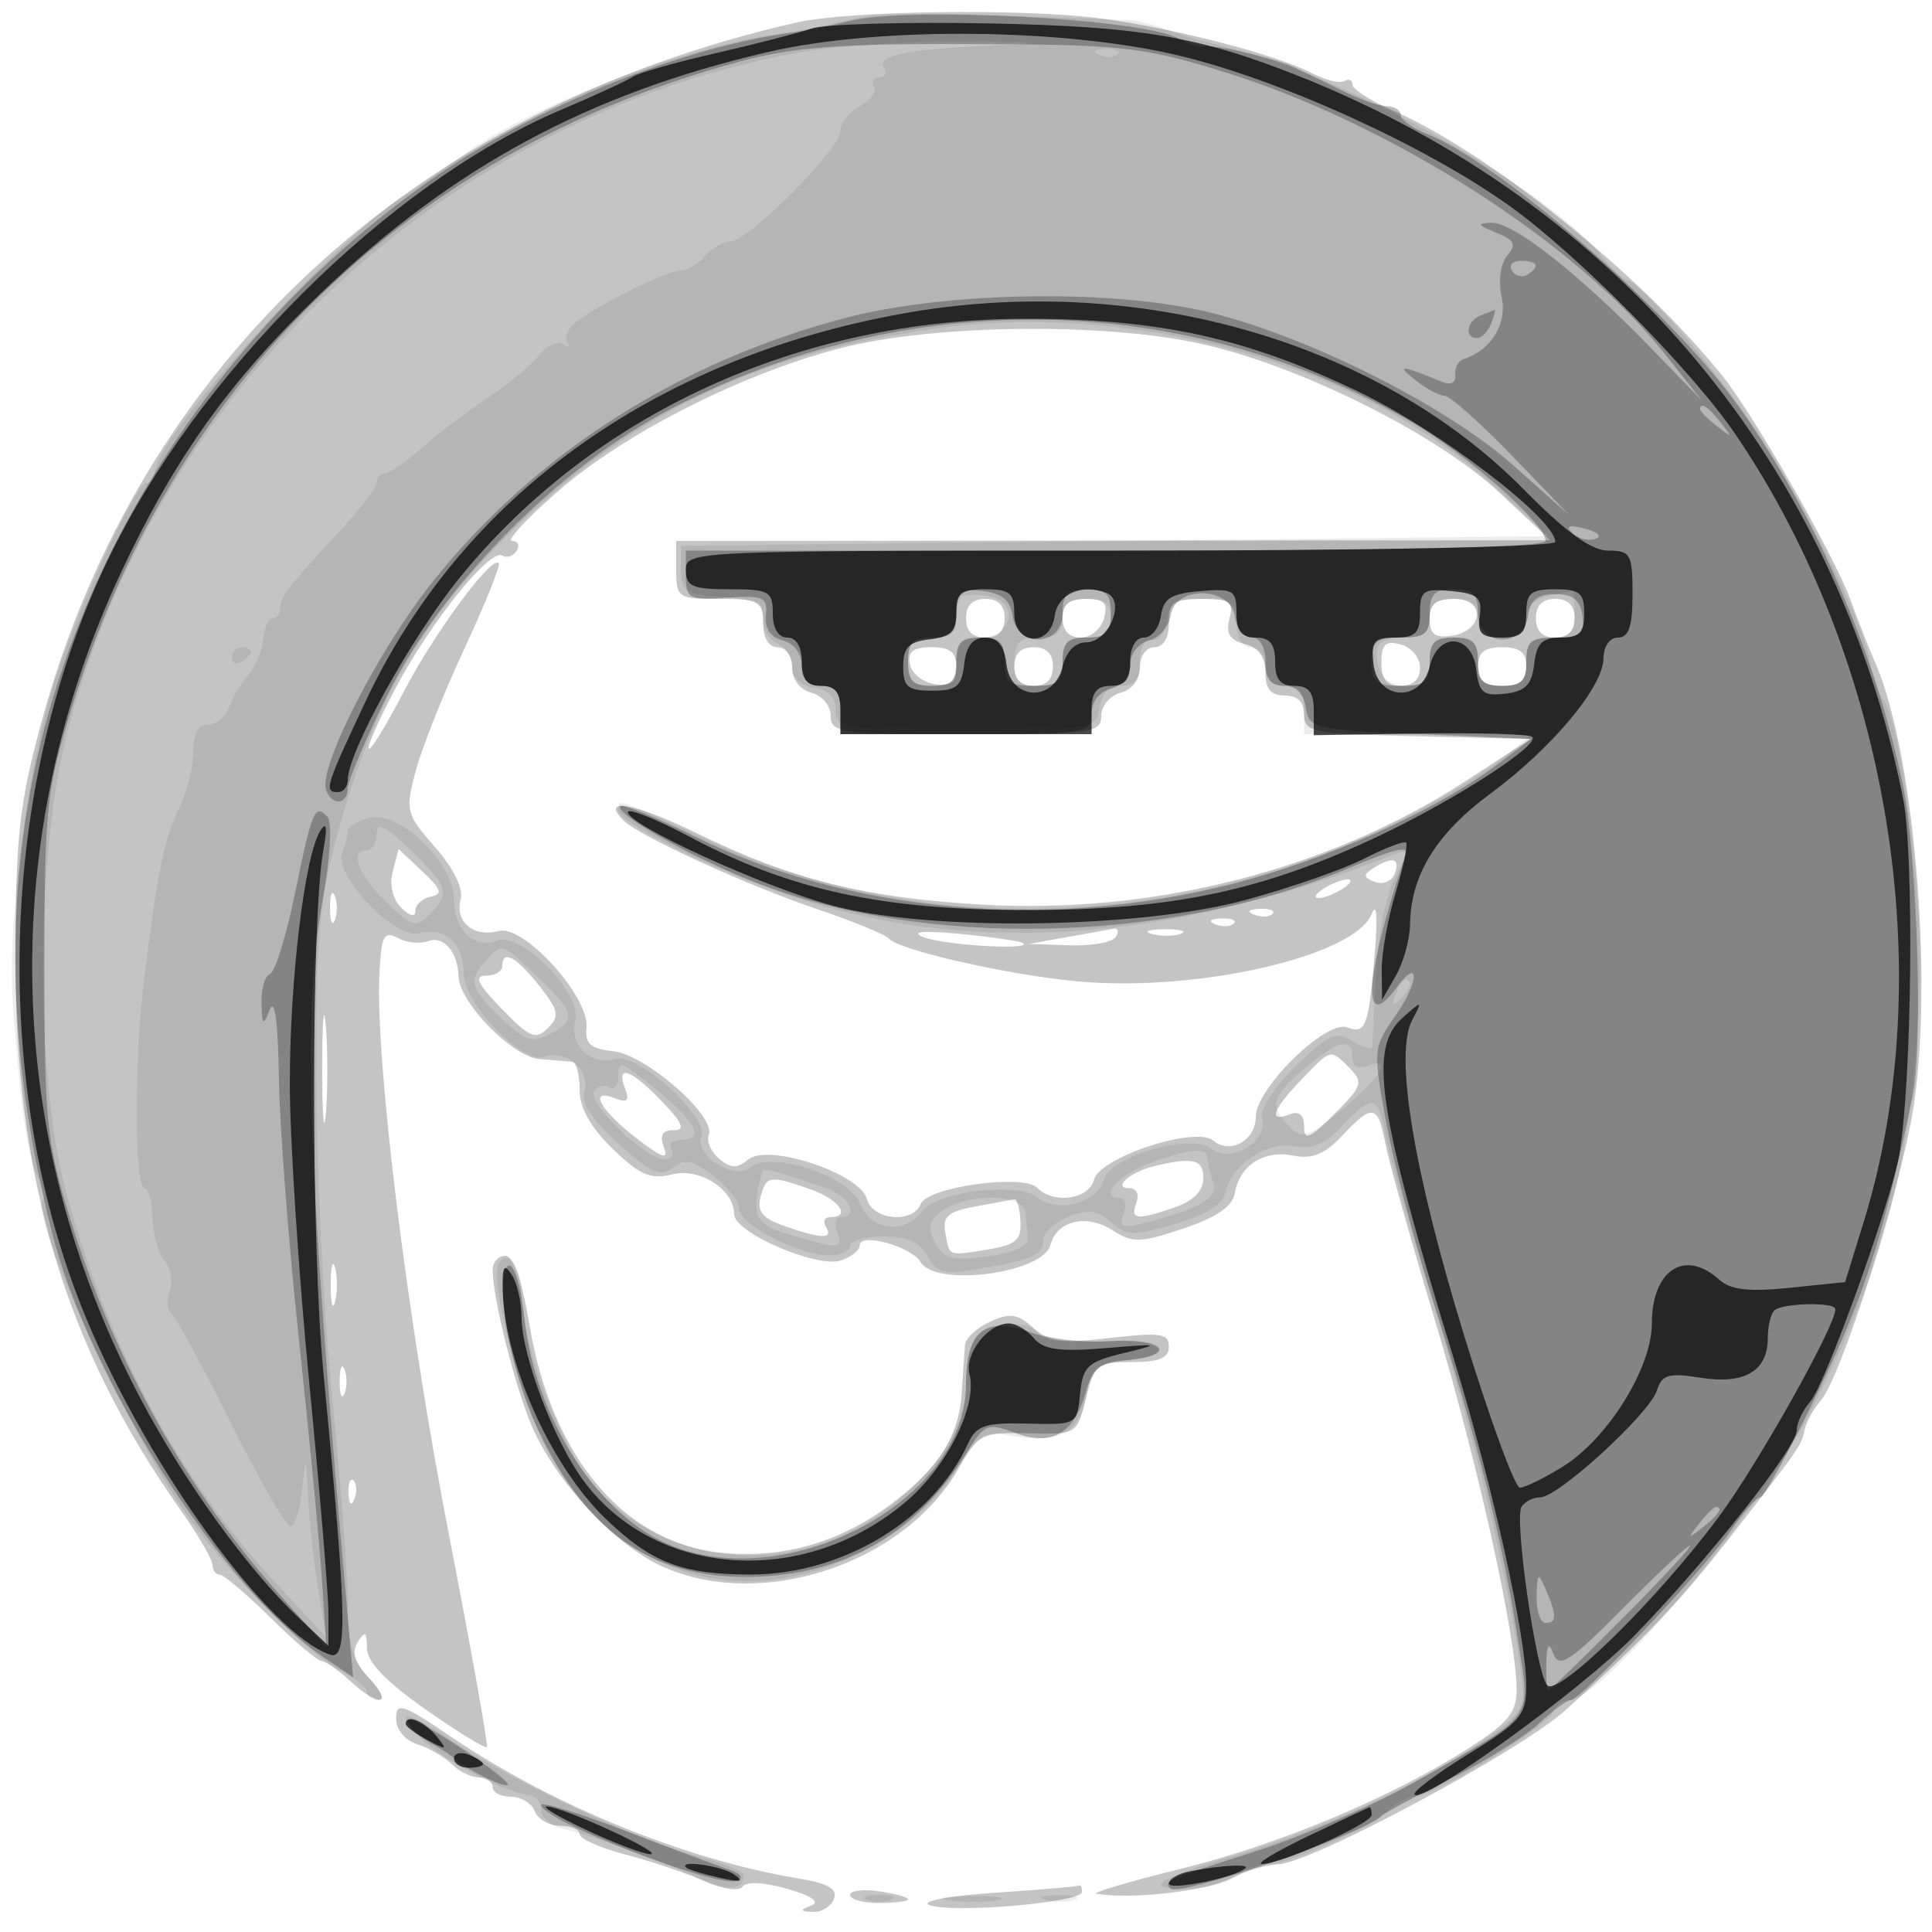 <svg xmlns="http://www.w3.org/2000/svg" width="200" height="200" fill="#000000"><path fill-opacity=".231" fill-rule="evenodd" d="M82.5 2.321C42.739 11.336 14.402 37.597 4.274 74.815 2.007 83.147 1.633 86.526 1.6 99c-.059 22.944 5.126 40.359 17.047 57.252 1.844 2.614 3.353 5.202 3.353 5.75 0 .549.337 1.002.75 1.006s2.775 2.009 5.25 4.455c2.475 2.445 4.856 4.467 5.292 4.492s1.758.945 2.938 2.045c2.955 2.753 4.617 2.531 1.99-.265-1.511-1.61-1.856-2.696-1.189-3.75.758-1.2.941-1.081.954.62.01 1.432 1.952 3.464 6.075 6.356 3.334 2.338 6.187 4.091 6.34 3.895.154-.196-1.644-10.256-3.996-22.356-4.235-21.788-7.56-48.682-7.128-57.644.193-4 .456-4.52 1.902-3.753.922.489 2.339.636 3.148.325 1.585-.608 3.077 1.115 3.137 3.621.065 2.725 5.603 8.382 8.41 8.592 1.445.108 2.964.233 3.377.278.413.044.75 1.343.75 2.885 0 1.88 1.129 3.898 3.428 6.126 2.79 2.705 3.929 3.197 6.118 2.648 2.904-.729 6.454 1.544 6.454 4.133 0 1.877 8.528 5.574 11.027 4.78 1.085-.344 1.973-1.054 1.973-1.577 0-1.358 5.337.113 6.3 1.737 1.559 2.63 12.673 1.167 13.441-1.77.665-2.542 3.744-3.26 6.463-1.507 2.042 1.316 2.849 1.294 7.292-.197 3.478-1.167 5.099-2.285 5.335-3.677.485-2.87 3.003-4.483 6.047-3.874 1.961.392 3.247-.13 5.051-2.05 3.144-3.347 3.722-3.251 4.47.74.343 1.824 2.644 10.036 5.114 18.25C153 151.484 157 169.573 157 174.947c0 2.302-.912 3.43-4.782 5.913-8.044 5.162-19.638 10.038-29.924 12.585-5.386 1.333-9.344 2.502-8.794 2.597 3.526.605 11.2-.244 13.767-1.525 1.672-.834 3.908-1.517 4.968-1.517 3.288 0 25.114-11.693 29.866-16 8.24-7.468 11.916-11.333 17.015-17.887 7.407-9.523 7.317-9.393 7.713-11.152.181-.804.923-2.136 1.65-2.961 2.127-2.415 8.268-21.818 9.596-30.321 2.09-13.376.031-37.176-3.995-46.179-.492-1.1-1.642-4.025-2.557-6.5-1.7-4.6-9.982-19.068-13.222-23.098-8.395-10.442-24.086-23.082-34.051-27.432-2.338-1.02-4.25-2.245-4.25-2.721 0-.477-.37-.639-.822-.359-.452.279-1.975-.091-3.385-.822-3.695-1.917-14.254-4.657-21.793-5.654-7.982-1.056-26.079-.823-31.5.407M87 36.047c-10.246 2.645-22.372 8.801-29.327 14.887C54.489 53.72 52.386 56 53.001 56c.614 0 .834.457.489 1.016-.346.559-1.009.781-1.475.493-1.26-.778-7.337 6.742-10.996 13.607-1.766 3.314-3.046 6.19-2.844 6.392s1.812-2.417 3.577-5.82c3.164-6.102 9.105-14.164 9.872-13.397.217.216-1.37 4.177-3.526 8.801-2.157 4.625-4.435 10.346-5.063 12.715-1.096 4.13-1.014 4.452 1.994 7.879 1.924 2.191 2.951 4.281 2.657 5.406-.616 2.356 1.341 3.975 3.971 3.287 2.591-.677 9.379 6.825 9.057 10.009-.169 1.668.416 2.18 2.786 2.436 3.367.363 10.617 6.708 9.875 8.641-.256.668.229 1.792 1.079 2.497 1.217 1.01 1.858 1.024 3.01.068 2.062-1.711 11.591 1.465 12.278 4.092.574 2.196 4.772 2.586 5.566.518.671-1.748 10.588-3.144 12.038-1.694 1.743 1.743 5.375 1.23 5.915-.835.606-2.317 10.49-5.562 12.319-4.045 1.774 1.473 4.42-.005 4.42-2.47 0-2.927 7.316-10.072 9.467-9.247 1.928.74 2.22-.06 2.862-7.849.304-3.687.176-5.188-.332-3.893-1.718 4.379-18.078 8.131-30.454 6.985-7.232-.67-18.668-3.275-19.541-4.452-.276-.373-3.652-1.749-7.502-3.059-7.264-2.47-18.308-7.528-19.933-9.129-2.531-2.491 1.133-1.848 7.651 1.344 9.665 4.733 17.207 6.624 29.282 7.343 17.842 1.061 36.106-3.591 50.248-12.797l6.669-4.342-11.708-.282c-10.884-.262-11.709-.42-11.709-2.25 0-1.301-.677-1.968-2-1.968-1.441 0-2-.667-2-2.383 0-1.592-.708-2.569-2.132-2.941-1.567-.41-1.989-1.104-1.594-2.617.466-1.781.079-2.059-2.868-2.059-2.966 0-3.406.323-3.406 2.5 0 1.556-.567 2.5-1.5 2.5-.856 0-1.5.899-1.5 2.094 0 1.252-.803 2.303-2 2.616-1.107.29-2 1.364-2 2.407 0 1.754-.956 1.883-14 1.883s-14-.129-14-1.883c0-1.043-.893-2.117-2-2.407-1.197-.313-2-1.364-2-2.616C82 67.899 81.356 67 80.5 67c-.933 0-1.5-.944-1.5-2.5 0-2.296-.367-2.5-4.5-2.5-4.333 0-4.5-.111-4.5-3v-3l45.25-.038 45.25-.038-5.347-4.987c-6.478-6.042-20.695-13.117-30.85-15.353-10.134-2.23-27.717-2.012-37.303.463M100 64q0 2 2 2t2-2-2-2-2 2m10 0c0 1.292.667 2 1.883 2 1.043 0 2.117-.893 2.407-2 .416-1.591.03-2-1.884-2-1.739 0-2.406.554-2.406 2m38 .07c0 1.571.539 1.992 2.24 1.75 3.324-.475 3.616-3.82.333-3.82-1.935 0-2.573.513-2.573 2.07m11-.07q0 2 2 2t2-2-2-2-2 2m-16 4.594c0 1.739.554 2.406 2 2.406 1.292 0 2-.667 2-1.883 0-1.043-.893-2.117-2-2.407-1.591-.416-2-.03-2 1.884m-48.813.156c.183.963 1.341 1.894 2.573 2.07 1.701.242 2.24-.179 2.24-1.75 0-1.557-.638-2.07-2.573-2.07-1.912 0-2.488.45-2.24 1.75M105 69q0 2 2 2t2-2-2-2-2 2m48 0c0 1.467.667 2 2.5 2s2.5-.533 2.5-2-.667-2-2.5-2-2.5.533-2.5 2M40.66 90.192c-.365 1.395-.023 2.873.87 3.766.909.909 1.47 1.035 1.47.33 0-.628.714-1.287 1.588-1.465 1.285-.261 1.119-.761-.87-2.625l-2.458-2.302zm101.506-.316c-1.085.688-1.054.953.167 1.422.826.317 1.75-.071 2.053-.861.618-1.612-.226-1.825-2.22-.561M137 92c-.825.533-1.05.969-.5.969s1.675-.436 2.5-.969 1.05-.969.5-.969-1.675.436-2.5.969M34.158 94c0 1.375.227 1.938.504 1.25.278-.687.278-1.812 0-2.5-.277-.687-.504-.125-.504 1.25m95.655.683c.721.289 1.584.253 1.916-.079s-.258-.568-1.312-.525c-1.165.048-1.402.285-.604.604m-4 1c.721.289 1.584.253 1.916-.079s-.258-.568-1.312-.525c-1.165.048-1.402.285-.604.604M95.5 96.98c1.892.832 11.303 1.427 10.417.659-.229-.199-3.117-.626-6.417-.949-3.811-.374-5.27-.268-4 .29m15 .02-4 .716 4.191.142c2.305.078 4.469-.308 4.809-.858s.254-.936-.191-.858-2.609.464-4.809.858m8.769-.307c.973.254 2.323.237 3-.037s-.119-.481-1.769-.461-2.204.244-1.231.498M52 100c0 .55-.763 1-1.696 1-1.278 0-.875.848 1.635 3.437 2.898 2.99 3.517 3.249 4.77 1.997s1.137-1.821-.885-4.381C53.428 99.019 52 98.253 52 100m-18.645 10.5c-.003 4.95.166 7.101.376 4.78.209-2.321.212-6.371.005-9-.206-2.629-.378-.73-.381 4.22m101.332 1.305c-3.005 3.137-3.433 4.419-1.187 3.557q1.498-.573 1.5 1.262c0 1.506.569 1.268 3.151-1.314 2.872-2.871 3.011-3.291 1.572-4.73-2.029-2.028-1.886-2.063-5.036 1.225m-69.982.869c.495 1.29.24 1.519-1.115.999-2.765-1.061-1.412 1.325 2.404 4.241 2.609 1.993 3.234 2.185 2.727.836-.462-1.227-.163-1.75.997-1.75 1.271 0 .987-.699-1.218-3-3.189-3.328-4.776-3.883-3.795-1.326m54.795 8.039c-2.504.602-4.414 2.287-2.593 2.287.751 0 1.062.638.731 1.5-.678 1.769.045 1.855 3.998.477 1.912-.667 2.935-1.712 2.935-3 0-1.97-1.049-2.231-5.071-1.264m-40.774 3.227c-.386 1.475.221 2.195 2.532 3 3.803 1.326 5.035 1.343 4.242.06-.34-.55-.141-1 .441-1 2.247 0 .91-1.856-2.09-2.902-4.208-1.467-4.535-1.413-5.125.842m22.274.95c-2.793.499-3.43 1.028-3.155 2.618.452 2.61.231 2.516 4.345 1.849 3.004-.488 3.562-.969 3.447-2.969-.075-1.313-.362-2.328-.637-2.256s-2.075.413-4 .758M34.232 133c0 1.925.206 2.713.457 1.75.252-.963.252-2.537 0-3.5-.251-.963-.457-.175-.457 1.75M51 131.451c0 2.904 2.305 12.094 4.06 16.19 2.425 5.657 8.557 12.269 13.44 14.493 10.234 4.661 25.014-.181 30.698-10.057 2.112-3.67 2.401-3.818 7.241-3.7 5.025.123 5.045.111 5.978-3.627.877-3.516 1.174-3.75 4.759-3.75 2.837 0 3.824-.413 3.824-1.598 0-1.366-.881-1.496-6.056-.896-5.036.585-6.383.407-8.004-1.06-1.602-1.45-2.391-1.561-4.444-.626-1.373.625-2.543 1.709-2.6 2.409-.058.699-.209 2.925-.337 4.947-.293 4.649-2.527 8.064-7.749 11.847-5.136 3.72-10.894 5.319-17.028 4.73-10.119-.972-17.66-9.854-19.953-23.5-.786-4.676-1.683-7.253-2.524-7.253-.718 0-1.305.653-1.305 1.451M35.158 143c0 1.375.227 1.938.504 1.25.278-.687.278-1.812 0-2.5-.277-.687-.504-.125-.504 1.25m.921 11.583c.048 1.165.285 1.402.604.605.289-.722.253-1.585-.079-1.917s-.568.258-.525 1.312M41 177.895c0 1.153.915 2.26 2.203 2.67 1.212.384 2.819 1.314 3.572 2.067.752.752 2.011 1.368 2.796 1.368.786 0 1.429.45 1.429 1s.852 1 1.893 1 2.152.675 2.469 1.5 1.489 1.5 2.607 1.5c1.117 0 2.031.392 2.031.87 0 .479 2.138 1.427 4.75 2.109s6.269 1.912 8.125 2.736c1.942.862 3.641 1.108 4 .581.372-.545 2.241-.451 4.614.231 2.531.728 3.445 1.361 2.5 1.731-1.232.483-1.206.598.154.663.904.043 1.889-.561 2.189-1.343.397-1.035-.595-1.611-3.643-2.114-11.655-1.922-25.502-7.563-35.939-14.64-5.068-3.436-5.75-3.665-5.75-1.929m47 18.278c0 .455 1.35.827 3 .827s3-.174 3-.387c0-.212-1.35-.584-3-.826s-3-.069-3 .386m15-.237c-4.684.311-7.74.877-6.807 1.261 2.223.915 15.807-.238 15.807-1.342 0-.47-.112-.771-.25-.669-.138.103-4.075.44-8.75.75"/><path fill-opacity=".077" fill-rule="evenodd" d="M88 2.023c-1.925.521-5.075 1.154-7 1.406-9.752 1.279-26.352 7.629-33.199 12.701-1.816 1.344-4.489 3.193-5.941 4.108C34.519 24.865 16 45.408 16 48.925c0 .591-.383 1.075-.852 1.075-1.013 0-6.311 11.255-9.061 19.248C2.931 78.421.658 95.373 1.361 104.5c.841 10.916 1.515 15.4 2.627 17.477.518.968.728 1.974.466 2.236-1.498 1.497 8.64 23.73 14.843 32.551 4.278 6.083 12.549 14.477 15.953 16.19 1.513.761 2.75 1.758 2.75 2.215s.528.831 1.174.831.196-1.042-1-2.314c-1.68-1.789-2.175-3.549-2.177-7.75-.002-2.99-.733-12.636-1.624-21.436s-1.626-23.65-1.632-33c-.01-14.268.333-18.276 2.132-24.942 3.608-13.367 8.495-21.994 17.595-31.058C65.18 42.839 78.11 36.601 97.075 33.978c20.387-2.819 43.887 3.824 57.485 16.25l5.769 5.272-44.915.5-44.914.5V59c0 2.226.465 2.534 4.25 2.807 3.461.251 4.25.675 4.25 2.282 0 1.086.675 2.233 1.5 2.549.825.317 1.5 1.397 1.5 2.399 0 1.13.856 1.945 2.25 2.143 1.477.21 2.25 1.007 2.25 2.32 0 1.901.667 2 13.5 2 13.239 0 13.506-.044 13.82-2.25.205-1.446 1.009-2.25 2.25-2.25 1.392 0 1.93-.697 1.93-2.5 0-1.443.518-2.394 1.226-2.25.675.137 1.381-.763 1.57-2 .279-1.829.984-2.25 3.774-2.25 2.992 0 3.43.319 3.43 2.5 0 1.556.567 2.5 1.5 2.5.833 0 1.5.889 1.5 2q0 2 2 2c1.467 0 2 .667 2 2.5V76l11.75.036 11.75.036-3 2.462c-1.65 1.355-5.925 3.983-9.5 5.841-22.968 11.935-50.711 12.903-72.888 2.544C63.874 82.603 64 82.646 64 83.841c0 1.255 8.529 5.598 16.754 8.532 18.761 6.691 39.983 5.392 63.467-3.885 1.613-.637 1.619-.475.102 2.567-.891 1.786-1.751 6.216-1.91 9.846s-.318 6.94-.352 7.357c-.033.418-.95.203-2.038-.475-1.733-1.083-2.457-.765-5.883 2.58-2.334 2.279-3.735 4.483-3.48 5.476.604 2.357-3.333 4.677-5.245 3.09-2.057-1.707-10.52.755-11.172 3.25-.609 2.328-4.789 3.443-6.764 1.804-2.016-1.673-10.5-.674-12.028 1.415-1.768 2.417-5.349 2-6.393-.745-1.097-2.886-9.208-5.604-11.369-3.81-1.69 1.403-5.851-1.257-5.086-3.25.767-2-6.684-8.691-8.901-7.994-2.52.793-4.794-1.386-4.145-3.971.707-2.816-5.592-9.212-8.118-8.243-2.355.904-4.439-1.12-4.439-4.311 0-3.732-5.713-9.223-8.765-8.425-1.229.321-2.235.945-2.235 1.386s-.254 1.464-.565 2.274c-.887 2.31 5.456 8.953 7.93 8.306 2.677-.7 4.635 1.035 4.635 4.107 0 3.192 6.16 9.538 8.418 8.671 2.161-.829 4.76 1.47 4.081 3.61-.368 1.16.789 2.928 3.549 5.422 3.362 3.037 4.361 3.481 5.57 2.477 1.188-.986 2-.831 4.178.795 1.487 1.11 2.704 2.641 2.704 3.402 0 1.627 6.017 4.784 9.25 4.853 1.237.026 2.25-.402 2.25-.952s1.559-1 3.465-1c2.461 0 3.78.589 4.554 2.035.903 1.688 1.719 1.929 4.785 1.413 6.036-1.017 7.196-1.507 7.196-3.04 0-.802 1.188-1.909 2.64-2.461 2.048-.779 3.033-.648 4.396.585 1.562 1.414 2.291 1.433 6.61.175 3.195-.931 4.976-2.037 5.211-3.237.559-2.849 4.31-5.376 7.147-4.814 1.811.358 3.175-.218 4.925-2.08 3.179-3.384 3.72-3.262 4.524 1.025.372 1.981 2.697 10.193 5.168 18.25 4.194 13.677 7.347 26.913 8.787 36.886.585 4.056.443 4.359-3.353 7.108-6.159 4.462-17.729 9.814-26.918 12.453-4.869 1.398-7.715 2.65-6.812 2.997 1.917.735 6.843-.086 8.125-1.355.523-.517 1.765-.94 2.761-.94 2.163 0 10.742-3.884 12.61-5.709.727-.71 1.897-1.291 2.601-1.291 1.88 0 13.726-7.222 14.3-8.719.271-.704 1.03-1.281 1.687-1.281 3.527 0 19.774-19.443 25.125-30.067 7.804-15.496 10.379-25.574 11.191-43.8.4-8.977-1.899-27.177-3.743-29.633-.413-.55-1.063-2.461-1.445-4.246-.987-4.616-6.982-16.63-12.102-24.254-4.313-6.422-11.748-15-13.001-15-.355 0-1.51-1.098-2.566-2.441-5.373-6.83-26.497-18.691-38.368-21.543-2.75-.661-5.9-1.574-7-2.03s-2.675-.857-3.5-.891c-20.857-.852-26.071-.865-29-.072m-5.5 3.45C45.935 12.226 15.788 40.514 6.808 76.5c-3.148 12.618-3.132 35.299.034 46.908 4.421 16.209 11.634 29.638 21.765 40.523l5.146 5.528-.817-4.98c-.449-2.738-.919-7.004-1.044-9.479-.225-4.431-.234-4.442-.62-.75-.216 2.062-.761 3.75-1.211 3.75s-3.236-4.838-6.19-10.75-5.724-11.011-6.155-11.33-.493-1.337-.138-2.263.116-2.321-.531-3.1c-.647-.78-1.216-2.8-1.264-4.488S15.37 123 14.972 123c-1.088 0-1.098-13.481-.016-22 1.414-11.135 2.051-14.196 3.622-17.404.782-1.597 1.422-4.184 1.422-5.75 0-1.889.515-2.846 1.531-2.846.843 0 1.811-.787 2.152-1.75s1.252-2.487 2.023-3.388 1.473-2.589 1.561-3.75S27.78 64 28.213 64s.787-.469.787-1.042c0-1.156.781-2.165 6.25-8.071 2.063-2.228 3.75-4.463 3.75-4.969 0-.505.38-.918.844-.918.465 0 2.152-1.162 3.75-2.581 1.599-1.42 4.706-3.781 6.906-5.246s4.593-3.461 5.318-4.435c.726-.974 1.851-1.467 2.5-1.094.65.372.866.326.48-.103-.387-.428-.162-1.288.5-1.91C61.037 31.995 68.965 28 70.472 28c.706 0 1.843-.675 2.528-1.5s1.859-1.5 2.609-1.5C77.454 25 87 15.403 87 13.548c0-.813.913-1.966 2.028-2.563s1.764-1.513 1.441-2.035S90.385 8 91 8s.848-.437.518-.971c-.803-1.3 2.461-1.961 11.482-2.327 5.743-.233 5.041-.33-3-.413-5.775-.06-13.65.473-17.5 1.184m31.313.21c.721.289 1.584.253 1.916-.079s-.258-.568-1.312-.525c-1.165.048-1.402.285-.604.604M99.524 61.81c-.288.288-.524 1.348-.524 2.357C99 65.456 98.258 66 96.5 66c-2 0-2.5.5-2.5 2.5s.5 2.5 2.5 2.5 2.5-.5 2.5-2.5c0-1.967.508-2.5 2.383-2.5 3.375 0 4.25-3.646 1.022-4.263-1.297-.248-2.594-.215-2.881.073m60.726-.104c-1.407.271-2.25 1.157-2.25 2.364 0 1.392-.697 1.93-2.5 1.93-1.833 0-2.5-.533-2.5-2s-.667-2-2.5-2-2.5.533-2.5 2c0 1.429-.667 2-2.333 2-2.963 0-3.575.636-2.942 3.058.324 1.237 1.373 1.942 2.892 1.942 1.875 0 2.383-.533 2.383-2.5 0-2 .5-2.5 2.5-2.5s2.5.5 2.5 2.5.5 2.5 2.5 2.5 2.5-.5 2.5-2.5.5-2.5 2.5-2.5 2.5-.5 2.5-2.5c0-1.375-.113-2.439-.25-2.364s-1.262.331-2.5.57M110 64c0 1.467-.667 2-2.5 2-2 0-2.5.5-2.5 2.5s.5 2.5 2.5 2.5 2.5-.5 2.5-2.5.5-2.5 2.5-2.5c1.833 0 2.5-.533 2.5-2s-.667-2-2.5-2-2.5.533-2.5 2m-86 4.059c0 .582.45.781 1 .441s1-.816 1-1.059S25.55 67 25 67s-1 .477-1 1.059m15 18.245c0 .933-.45 1.696-1 1.696-1.871 0-.952 2.492 1.98 5.369 2.64 2.59 3.076 2.718 4.472 1.321 2.189-2.188 1.99-2.87-1.952-6.69-2.624-2.544-3.5-2.968-3.5-1.696m11.25 13.192c-1.802 2.046-1.59 2.804 1.648 5.907 2.452 2.348 3.223 2.603 5 1.651 2.8-1.498 2.676-2.106-1.196-5.858-3.74-3.625-3.753-3.629-5.452-1.7m94.314 3.211c-.542 1.425-.428 1.54.56.56.684-.679.991-1.486.683-1.793-.308-.308-.867.247-1.243 1.233m-9.487 7.882c-3.465 2.915-3.725 3.906-1.585 6.046 1.322 1.322 1.945 1.115 5.482-1.822 4.046-3.359 5.261-5.501 2.526-4.451-.914.35-1.5.001-1.5-.893 0-2.138-1.441-1.811-4.923 1.12M64 111.437c0 .924-.419 1.422-.931 1.106-.512-.317-1.214-.118-1.56.442-.734 1.188 5.307 7.015 7.273 7.015.735 0 1.058-.45.718-1s.084-1 .941-1c2.96 0 1.39-2.315-4.691-6.92-1.498-1.134-1.75-1.083-1.75.357m55.06 8.958c-3.274 1.183-5.407 3.605-3.175 3.605.579 0 .767.742.419 1.65-.522 1.36-.174 1.534 1.987.992 5.885-1.477 7.918-2.656 7.311-4.238-.331-.862-.602-1.981-.602-2.486 0-1.193-1.693-1.057-5.94.477m-40.142.788c-1.229 4.74-.89 5.509 2.936 6.655 5.006 1.5 5.477 1.467 4.784-.338-.316-.825-.139-1.5.393-1.5 1.862 0 .95-2.057-1.281-2.891-3.852-1.441-6.747-2.257-6.832-1.926m18.647 4.146c-1.446 1.057-1.599 1.738-.75 3.325.899 1.68 1.751 1.905 5.377 1.421 2.56-.342 4.267-1.082 4.208-1.825-.055-.687-.167-1.925-.25-2.75-.191-1.913-6.044-2.029-8.585-.171m-45.945 5.477c-1 1.618 2.316 14.305 5.052 19.333 5.751 10.567 15.607 15.433 26.138 12.907 6.851-1.644 13.169-5.884 16.19-10.866 2.27-3.744 2.791-4.07 5.663-3.556 4.902.877 7.045-.254 7.766-4.1.567-3.019 1.038-3.443 4.126-3.716 5.871-.519 3.386-2.335-2.689-1.965-3.36.204-5.906-.099-6.309-.75-.901-1.459-4.858-1.392-6.357.107-.66.66-1.2 2.707-1.2 4.55 0 4.516-2.145 8.362-6.966 12.489-9.774 8.366-24.118 7.529-31.884-1.86-3.311-4.002-7.15-14.433-7.15-19.425 0-2.848-1.412-4.715-2.38-3.148M42 177.833c0 2.035 8.878 7.527 13 8.042.55.069 1 .748 1 1.508 0 .761 1.013 1.624 2.25 1.918 3.038.722 10.577 3.465 14.21 5.169 2.862 1.343 4.54 1.218 4.54-.34 0-.414-2.244-1.327-4.987-2.03-5.995-1.536-19.431-7.915-25.572-12.141-2.443-1.68-4.441-2.637-4.441-2.126m47.75 18.829c.688.278 1.813.278 2.5 0 .688-.277.125-.504-1.25-.504s-1.937.227-1.25.504m8.514.056c1.52.229 3.77.223 5-.014s-.014-.425-2.764-.418-3.756.202-2.236.432m10.005-.025c.973.254 2.323.237 3-.037s-.119-.481-1.769-.461-2.204.244-1.231.498"/><path fill-opacity=".271" fill-rule="evenodd" d="M88 2.16c-1.925.479-4.85 1.059-6.5 1.289-11.027 1.536-25.694 7.473-36.114 14.618C31.598 27.521 20.06 40.589 12.335 55.5c-11.457 22.113-13.71 45.371-6.976 72 3.885 15.364 17.679 36.965 28.137 44.062l3.06 2.077-.275-3.07c-4.474-49.847-5.045-65.374-2.854-77.569.768-4.277.973-7.901.477-8.433-1.308-1.403-1.585-.751-3.37 7.933-.904 4.4-2.069 8.15-2.589 8.333-.52.184-.913 1.534-.875 3 .062 2.355.164 2.433.872.667.5-1.25.848 1.375.927 7 .069 4.95.997 17.1 2.06 27s2.143 21.15 2.397 25l.463 7-4.478-5c-9.882-11.034-17.517-24.639-22.004-39.212-2.503-8.13-2.706-10.098-2.706-26.288 0-16.249.197-18.143 2.753-26.5C17.723 39.601 42.459 15.594 76.5 6.393c5.633-1.522 10.321-1.88 24-1.833 15.597.054 17.738.285 25.938 2.8 17.305 5.306 36.652 17.649 45.918 29.294l3.855 4.846-5.355-5.52c-7.463-7.691-14.217-12.992-16.459-12.917-1.569.053-1.488.227.467 1.01 1.924.771 2.14 1.217 1.162 2.396-.702.846-.942 2.636-.577 4.301.604 2.746-1.087 5.489-3.949 6.409-.55.176-.932.914-.85 1.64.087.76-.443 1.078-1.25.75-4.479-1.82-4.922-1.855-2.9-.235 1.1.881 2.464 1.617 3.031 1.634.568.018 3.718 2.816 7 6.219l5.969 6.188-5.87-5.224c-6.799-6.05-20.805-13.133-31.13-15.742-9.94-2.513-27.403-2.279-38 .508-17.231 4.531-32.037 13.979-42.636 27.208-5.614 7.006-11.906 19.25-11.114 21.626.564 1.691 2.25 1.589 2.25-.135 0-.762 1.867-5.149 4.149-9.75 5.618-11.326 17.779-23.569 29.378-29.578 24.574-12.728 53.14-12.219 76.543 1.364C151.826 46.993 160 54.238 160 55.999c0 .653-15.467 1.001-44.5 1.001H71v2.576c0 2.409.277 2.559 4.25 2.296 3.794-.25 4.227-.055 4.031 1.815-.142 1.357.475 2.277 1.75 2.611 1.168.305 1.969 1.367 1.969 2.608 0 1.427.637 2.094 2 2.094 1.467 0 2 .667 2 2.5V76h13c12.527 0 13-.076 13-2.094 0-1.252.803-2.303 2-2.616 1.149-.301 2-1.364 2-2.5 0-1.117.846-2.198 1.944-2.486 1.069-.279 2.081-1.454 2.25-2.61.452-3.104 6.173-3.016 6.626.102.175 1.212.963 2.204 1.75 2.204.859 0 1.43.998 1.43 2.5 0 1.803.538 2.5 1.93 2.5 1.241 0 2.045.804 2.25 2.25.306 2.15.83 2.272 11.82 2.75l11.5.5-3.5 2.648c-6.288 4.756-17.73 9.899-27.588 12.399-18.952 4.808-39.42 2.967-55.591-5-3.944-1.942-7.359-3.343-7.59-3.111-.736.736 7.044 5.159 13.769 7.827 17.566 6.968 42.871 6.44 61.333-1.281 5.608-2.345 6.703-2.555 6.11-1.17-.399.928-1.336 3.924-2.084 6.656-2.141 7.824-1.639 10.664 1.199 6.784 2.417-3.307 2.381-.643-.038 2.802-2.38 3.387-2.398 3.574-1.062 10.946.748 4.125 2.975 12.596 4.948 18.823 4.521 14.265 7.101 24.535 8.658 34.462 1.418 9.038 2.192 7.917-10.411 15.081-4.316 2.454-11.741 5.704-16.5 7.224-9.351 2.986-9.74 3.156-8.98 3.917.882.882 20.219-5.768 21.827-7.507.275-.297 3.46-2.022 7.077-3.832s7.76-4.389 9.206-5.73 2.939-2.438 3.316-2.438c1.035 0 13.876-13.607 16.557-17.544 1.289-1.893 2.67-3.445 3.069-3.449s3.152-5.07 6.118-11.257c4.778-9.97 6.463-15.244 9.641-30.185 1.107-5.204.499-24.894-.996-32.237-2.826-13.886-9.366-28.835-17.424-39.824-7.11-9.698-24.417-24.724-31.814-27.622-1.512-.593-2.75-1.484-2.75-1.98s-.639-.902-1.419-.902-2.918-.751-4.75-1.669-4.021-1.986-4.864-2.373c-2.085-.957-8.283-2.387-9.258-2.135-.434.112-1.705-.286-2.824-.885C118.13 1.929 94.018.663 88 2.16m68.51 25.856c.346.559 1.047.758 1.559.441 1.387-.857 1.129-1.457-.628-1.457-.857 0-1.276.457-.931 1.016m-3.26 4.646c-1.43.577-1.699 2.338-.357 2.338.491 0 1.152-.675 1.469-1.5.316-.825.477-1.464.357-1.421-.121.043-.781.306-1.469.583M176 42.378c0 .207.787.995 1.75 1.75 1.586 1.243 1.621 1.208.378-.378-1.307-1.666-2.128-2.195-2.128-1.372m-13.232 12.79c.582.582 1.647.86 2.369.62.749-.25.295-.703-1.057-1.057-1.663-.435-2.054-.305-1.312.437M99 63.434c0 2.07-.483 2.566-2.5 2.566-2 0-2.5.5-2.5 2.5s.5 2.5 2.5 2.5 2.5-.5 2.5-2.5.5-2.5 2.5-2.5 2.5.5 2.5 2.5c0 2.111.467 2.5 3 2.5s3-.389 3-2.5c0-2 .5-2.5 2.5-2.5s2.5-.5 2.5-2.5-.5-2.5-2.5-2.5-2.5.5-2.5 2.5c0 3.437-4.696 3.664-5.18.25-.229-1.611-1.101-2.34-3.07-2.566-2.368-.273-2.75.04-2.75 2.25m49 .066c0 2.111-.467 2.5-3 2.5s-3 .389-3 2.5.467 2.5 3 2.5 3-.389 3-2.5c0-2 .5-2.5 2.5-2.5s2.5.5 2.5 2.5.5 2.5 2.5 2.5 2.5-.5 2.5-2.5c0-2.124.462-2.5 3.07-2.5 2.611 0 3.021-.336 2.75-2.25-.235-1.648-.989-2.25-2.82-2.25s-2.585.602-2.82 2.25c-.484 3.414-5.18 3.187-5.18-.25 0-2-.5-2.5-2.5-2.5s-2.5.5-2.5 2.5m-95.738 72.75c.298 2.887 1.64 7.725 2.983 10.75 5.042 11.364 11.946 16.378 22.353 16.237 9.754-.133 17.237-4.422 22.491-12.892 1.83-2.95 2.151-3.081 4.959-2.021 3.795 1.433 6.103.133 7.324-4.126.739-2.576 1.454-3.143 4.278-3.395 5.417-.484 3.896-2.343-1.608-1.966-2.704.186-6.491-.231-8.414-.927-4.722-1.707-6.628-.121-6.628 5.515 0 11.601-17.766 21.42-30.198 16.691-7.736-2.944-14.439-13.195-15.528-23.752-.305-2.95-1.004-5.364-1.554-5.364-.608 0-.788 2.055-.458 5.25m123.61 21.5c-1.243 1.586-1.208 1.621.378.378 1.666-1.307 2.195-2.128 1.372-2.128-.207 0-.995.787-1.75 1.75m-7.884 8.762c-5.386 5.435-6.569 6.22-7.15 4.75-.53-1.339-.714-1.101-.768.988-.038 1.512.054 2.75.205 2.75s3.628-3.375 7.725-7.5 7.223-7.5 6.946-7.5-3.408 2.93-6.958 6.512m-8.918-1.262c-.038 1.512.38 2.75.93 2.75 1.174 0 1.174-.769 0-3.5-.762-1.772-.867-1.687-.93.75M42.242 178.226c.207.622 1.25 1.613 2.318 2.203 1.067.589 2.165 1.296 2.44 1.571 1.058 1.058 5.213 3.12 5.569 2.764.206-.205-2.118-2.015-5.165-4.022-3.047-2.006-5.369-3.138-5.162-2.516m13.774 8.617c.037 1.575 18.187 8.622 20.235 7.856.779-.291.496-.722-.751-1.146-1.1-.374-5.937-2.185-10.75-4.024s-8.743-3.048-8.734-2.686"/><path fill-opacity=".712" fill-rule="evenodd" d="M84 2.959c-1.375.468-5.875 1.623-10 2.568s-7.95 2.034-8.5 2.42-3.879 1.922-7.399 3.413c-17.853 7.566-37.74 27.358-47.051 46.826-11.238 23.499-12.057 54.43-2.077 78.404 6.396 15.364 18.816 32.479 25.178 34.696 1.873.653 1.769-3.849-.679-29.286-1.274-13.238-1.274-46.985 0-54 .433-2.387.334-3.023-.314-2-1.612 2.548-3.158 15.379-3.156 26.192.001 5.669.9 19.533 1.998 30.808s1.997 22.047 1.998 23.937l.002 3.437-3.104-2.937c-5.269-4.984-11.823-14.07-16.37-22.694C.309 117.783-.396 86.78 12.578 59.148c5.549-11.817 11.238-19.761 20.563-28.713C46.789 17.333 60.946 9.683 79.5 5.384c11.593-2.686 31.023-2.476 42.94.463 10.549 2.603 25.299 9.357 33.912 15.529 7.022 5.032 18.826 16.984 23.331 23.624 15.921 23.465 21.18 55.808 13.248 81.487l-1.925 6.233-5.728.591c-4.26.439-6.14.219-7.332-.86-3.538-3.201-6.946-.967-6.946 4.553 0 4.603-4.582 11.957-9.247 14.839-1.919 1.187-3.907 2.157-4.418 2.157s-3.107-7.088-5.769-15.75c-5.243-17.057-7.232-29.108-5.386-32.629 1.096-2.093 1.083-2.096-1.003-.244-3.532 3.135-2.558 9.624 5.271 35.123 4.085 13.303 7.552 28.936 7.552 34.049 0 2.991-.61 3.705-6.015 7.041-3.309 2.042-5.804 3.925-5.545 4.183.959.96 17.252-10.823 22.746-16.45 7.454-7.633 16.801-19.448 16.808-21.244.003-.782.641-2.132 1.416-3 1.534-1.718 8.36-20.672 9.204-25.559 1.31-7.58 1.558-31.014.392-36.867-6.893-34.573-29.524-61.641-62.506-74.758-10.367-4.122-16.442-5.161-32-5.469-8.8-.174-17.125.066-18.5.533m9.342 29.52c-25.804 4.683-45.571 18.985-55.517 40.168C33.663 81.512 33.516 82 35 82c.55 0 1-.562 1.001-1.25.002-2.876 6.492-14.639 11.491-20.826C61.295 42.84 82.756 33 106.213 33c13.797 0 22.795 1.974 34.417 7.548C149.019 44.572 161 53.72 161 56.1c0 .52-19.013.9-45 .9-44.333 0-45 .03-45 2 0 1.704.667 2 4.5 2 4.133 0 4.5.204 4.5 2.5 0 1.556.567 2.5 1.5 2.5s1.5.944 1.5 2.5c0 1.833.533 2.5 2 2.5s2 .667 2 2.5V76h26v-2.5c0-1.833.533-2.5 2-2.5s2-.667 2-2.5c0-1.502.571-2.5 1.43-2.5.787 0 1.575-1.013 1.75-2.25.257-1.807 1.058-2.311 4.07-2.56 3.438-.285 3.75-.098 3.75 2.25 0 1.893.521 2.56 2 2.56 1.467 0 2 .667 2 2.5s.533 2.5 2 2.5c1.478 0 2 .667 2 2.554v2.554l11.045-.175c6.075-.097 11.282.06 11.57.349.831.83-7.939 6.496-15.871 10.254-11.986 5.679-21.315 7.654-36.244 7.675-15.102.022-24.674-2.045-35.094-7.579C67.883 84.761 65 83.612 65 84.078c0 1.317 13.835 7.651 21.032 9.63 9.905 2.722 31.776 2.455 42.826-.524 4.597-1.24 10.154-3.17 12.347-4.289 2.194-1.119 4.154-1.87 4.355-1.668.202.201-.292 2.554-1.097 5.229-.805 2.674-1.447 6.253-1.428 7.953l.036 3.091 1.429-2.5c.786-1.375 1.445-3.752 1.465-5.282.065-5.101 2.707-9.413 8.3-13.544C160.694 77.424 166 71.064 166 68.106c0-1.205.641-2.106 1.5-2.106 1.111 0 1.5-1.167 1.5-4.5 0-4.137-.202-4.5-2.508-4.5-1.757 0-4.379-1.898-8.75-6.333-15.252-15.473-40.329-22.556-64.4-18.188M99 63.434c0 1.911-.59 2.501-2.75 2.75-2.182.251-2.75.832-2.75 2.816 0 2.111.467 2.5 3 2.5 2.529 0 3.05-.431 3.316-2.75.22-1.905.89-2.75 2.184-2.75s1.964.845 2.184 2.75c.436 3.789 4.934 3.982 5.819.25.365-1.543 1.297-2.502 2.432-2.505 2.364-.007 4.144-4.335 2.105-5.118-2.575-.988-5.035.105-5.36 2.383-.468 3.287-4.18 3.056-4.18-.26 0-2.111-.467-2.5-3-2.5-2.511 0-3 .396-3 2.434m48 .003c0 2.085-.479 2.563-2.566 2.563-2.21 0-2.523.382-2.25 2.75.436 3.79 4.935 3.983 5.816.25.856-3.627 4.397-3.4 4.822.309.275 2.395.718 2.764 3 2.5 2.083-.24 2.748-.92 2.994-3.059.249-2.16.839-2.75 2.75-2.75 1.93 0 2.434-.518 2.434-2.5 0-2.111-.467-2.5-3-2.5s-3 .389-3 2.5c0 2.016-.496 2.5-2.563 2.5-2.084 0-2.504-.421-2.25-2.25.262-1.887-.212-2.301-2.937-2.563-2.903-.28-3.25-.04-3.25 2.25M52.027 133c-.01 7.557 4.858 18.628 10.638 24.19 4.786 4.606 7.937 5.813 15.15 5.8 9.429-.016 18.824-5.714 22.414-13.593.834-1.831 1.759-2.137 6.127-2.027 5.088.129 5.147.095 5.454-3.073.276-2.85.772-3.315 4.5-4.222 3.935-.957 3.819-.988-1.91-.514-4.715.39-6.39.156-7.373-1.028-.699-.843-1.86-1.533-2.578-1.533-2.189 0-4.639 3.165-4.086 5.278.836 3.199-2.296 9.509-6.512 13.118-10.407 8.907-25.706 8.038-33.279-1.89-3.134-4.109-6.564-13.082-6.587-17.231-.009-1.526-.452-3.45-.985-4.275-.768-1.188-.97-.979-.973 1m131.64 2.667c-.367.366-.667 1.661-.667 2.877 0 3.378-2.423 4.804-6.938 4.082-3.33-.533-4.021-.331-4.547 1.328-.758 2.389-10.214 11.046-12.064 11.046-.733 0-1.608.446-1.945.99-.776 1.256 1.518 17.185 2.66 18.469 1.105 1.243 11.444-8.908 17.782-17.459 4.054-5.47 12.052-19.721 12.052-21.475 0-.767-5.549-.643-6.333.142M42 178.465c0 .255 1.013 1.004 2.25 1.664 2.04 1.087 2.122 1.043.878-.465-1.278-1.549-3.128-2.258-3.128-1.199m5 3.566c0 .533.675.969 1.5.969s1.5-.177 1.5-.393-.675-.652-1.5-.969-1.5-.139-1.5.393m13.849 7.479c2.942 1.369 5.867 2.464 6.5 2.432 1.426-.071-9.175-4.946-10.727-4.932-.617.005 1.285 1.13 4.227 2.5m74.651.527c-3.3 1.575-5.498 2.887-4.883 2.914 1.88.083 11.383-4.162 11.383-5.084 0-.477-.113-.828-.25-.781s-2.95 1.375-6.25 2.951m-64.417 3.322c.23.198 1.767.662 3.417 1.031 2.191.49 2.595.397 1.5-.344-1.35-.914-5.92-1.552-4.917-.687m52.167.347c-1.237.238-2.25.816-2.25 1.283 0 .763 6.897-.626 7.917-1.594.491-.466-2.48-.303-5.667.311"/></svg>